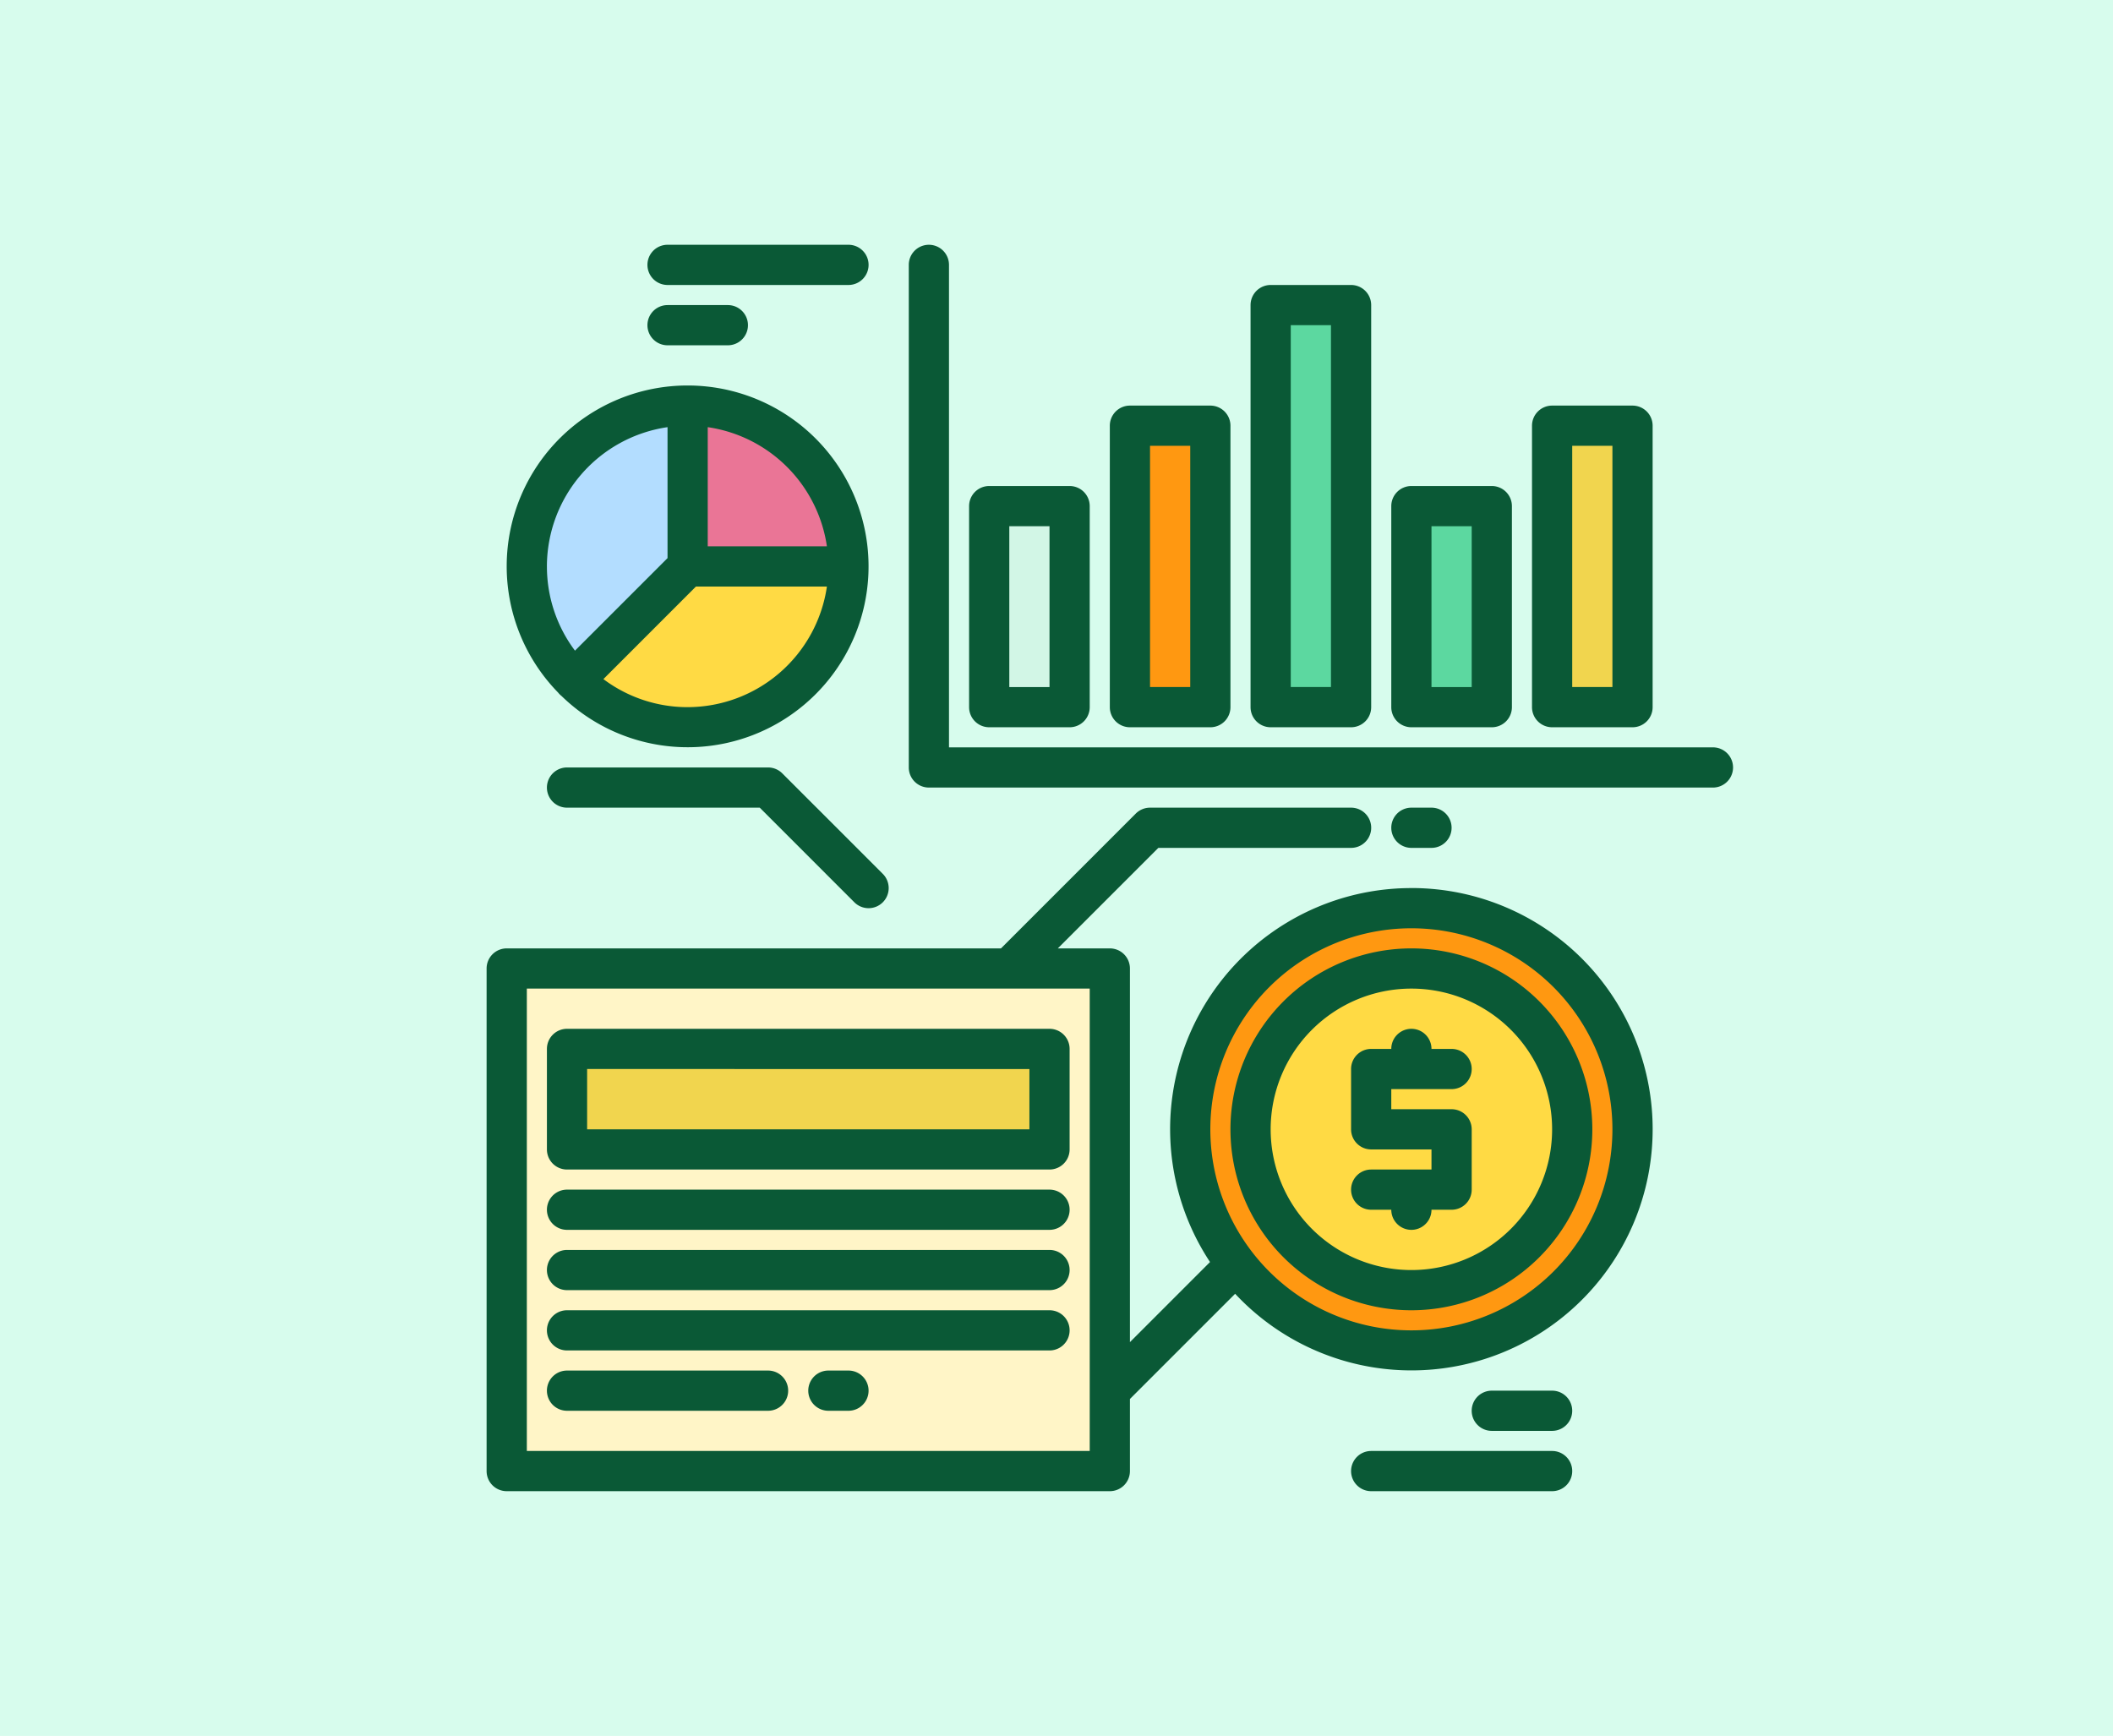 <svg xmlns="http://www.w3.org/2000/svg" width="241" height="198" viewBox="0 0 241 198">
  <g id="Grupo_99263" data-name="Grupo 99263" transform="translate(-3641.5 8569)">
    <g id="Grupo_99244" data-name="Grupo 99244" transform="translate(2637 -11881)">
      <g id="Grupo_98029" data-name="Grupo 98029" transform="translate(726.581 2778)">
        <rect id="Rectángulo_32944" data-name="Rectángulo 32944" width="241" height="198" transform="translate(277.919 534)" fill="#d7fced"/>
      </g>
    </g>
    <g id="datos" transform="translate(3689 -8549.082)">
      <g id="Grupo_99260" data-name="Grupo 99260" transform="translate(10.293 10.293)">
        <path id="Trazado_144952" data-name="Trazado 144952" d="M74.056,136A18.346,18.346,0,0,1,42.74,148.972L55.712,136Z" transform="translate(-35.076 -101.605)" fill="#ffda44"/>
        <path id="Trazado_144953" data-name="Trazado 144953" d="M42.342,72V90.344L29.37,103.316A18.346,18.346,0,0,1,42.342,72Z" transform="translate(-21.705 -55.949)" fill="#b3ddff"/>
        <path id="Trazado_144954" data-name="Trazado 144954" d="M106.344,90.344H88V72A18.344,18.344,0,0,1,106.344,90.344Z" transform="translate(-67.363 -55.949)" fill="#ea7596"/>
        <g id="Grupo_99258" data-name="Grupo 99258" transform="translate(77.939 73.716)">
          <ellipse id="Elipse_4665" data-name="Elipse 4665" cx="25.5" cy="25" rx="25.5" ry="25" transform="translate(-0.232 -0.177)" fill="#ff9811"/>
          <ellipse id="Elipse_4666" data-name="Elipse 4666" cx="18.5" cy="18" rx="18.5" ry="18" transform="translate(6.768 6.823)" fill="#ffda44"/>
        </g>
        <path id="Trazado_144955" data-name="Trazado 144955" d="M320,32h9.172V77.859H320Z" transform="translate(-232.867 -27.414)" fill="#5cd8a0"/>
        <path id="Trazado_144956" data-name="Trazado 144956" d="M376,112h9.172v22.93H376Z" transform="translate(-272.816 -84.484)" fill="#5cd8a0"/>
        <path id="Trazado_144957" data-name="Trazado 144957" d="M432,80h9.172v32.1H432Z" transform="translate(-312.766 -61.656)" fill="#f1d54e"/>
        <path id="Trazado_144958" data-name="Trazado 144958" d="M208,112h9.172v22.93H208Z" transform="translate(-152.969 -84.484)" fill="#d2f6e6"/>
        <path id="Trazado_144959" data-name="Trazado 144959" d="M264,80h9.172v32.1H264Z" transform="translate(-192.918 -61.656)" fill="#ff9811"/>
        <path id="Trazado_144960" data-name="Trazado 144960" d="M16,296H84.789v57.324H16Z" transform="translate(-16 -215.746)" fill="#fff5c7"/>
        <path id="Trazado_144961" data-name="Trazado 144961" d="M40,328H95.031v11.465H40Z" transform="translate(-33.121 -238.574)" fill="#f1d54e"/>
      </g>
      <g id="Grupo_99261" data-name="Grupo 99261" transform="translate(8 8)">
        <path id="Trazado_144964" data-name="Trazado 144964" d="M36.635,64a20.621,20.621,0,0,0-14.77,35.028,2.216,2.216,0,0,0,.378.378A20.63,20.63,0,1,0,36.635,64Zm2.293,4.752A16.082,16.082,0,0,1,52.52,82.344H38.928ZM20.584,84.637A16.075,16.075,0,0,1,34.342,68.752V83.688L23.786,94.244a15.967,15.967,0,0,1-3.2-9.608Zm16.051,16.051a15.967,15.967,0,0,1-9.608-3.2L37.584,86.93H52.52A16.075,16.075,0,0,1,36.635,100.687Z" transform="translate(-13.706 -47.949)" fill="#0a5936"/>
        <path id="Trazado_144965" data-name="Trazado 144965" d="M113.477,241.172A27.5,27.5,0,0,0,90.51,283.824l-9.135,9.137V250.344a2.293,2.293,0,0,0-2.293-2.293h-5.93l11.465-11.465H106.6a2.293,2.293,0,1,0,0-4.586H83.668a2.3,2.3,0,0,0-1.622.671l-15.377,15.38H10.293A2.293,2.293,0,0,0,8,250.344v57.324a2.293,2.293,0,0,0,2.293,2.293H79.082a2.293,2.293,0,0,0,2.293-2.293v-8.223l12-12a27.509,27.509,0,1,0,20.106-46.278ZM76.789,298.493v6.882h-64.2V252.637h64.2Zm36.687-6.876a22.93,22.93,0,1,1,22.93-22.93,22.93,22.93,0,0,1-22.93,22.93Z" transform="translate(-8 -167.797)" fill="#0a5936"/>
        <path id="Trazado_144966" data-name="Trazado 144966" d="M324.637,288a20.637,20.637,0,1,0,20.637,20.637A20.637,20.637,0,0,0,324.637,288Zm0,36.688a16.051,16.051,0,1,1,16.051-16.051A16.051,16.051,0,0,1,324.637,324.688Z" transform="translate(-219.16 -207.746)" fill="#0a5936"/>
        <path id="Trazado_144967" data-name="Trazado 144967" d="M365.758,331.465v6.879a2.293,2.293,0,0,1-2.293,2.293h-2.293a2.293,2.293,0,0,1-4.586,0h-2.293a2.293,2.293,0,0,1,0-4.586h6.879v-2.293h-6.879A2.293,2.293,0,0,1,352,331.465v-6.879a2.293,2.293,0,0,1,2.293-2.293h2.293a2.293,2.293,0,0,1,4.586,0h2.293a2.293,2.293,0,1,1,0,4.586h-6.879v2.293h6.879A2.293,2.293,0,0,1,365.758,331.465Z" transform="translate(-253.402 -230.574)" fill="#0a5936"/>
        <path id="Trazado_144968" data-name="Trazado 144968" d="M314.293,74.445h9.172a2.293,2.293,0,0,0,2.293-2.293V26.293A2.293,2.293,0,0,0,323.465,24h-9.172A2.293,2.293,0,0,0,312,26.293V72.152A2.293,2.293,0,0,0,314.293,74.445Zm2.293-45.859h4.586V69.859h-4.586Z" transform="translate(-224.867 -19.414)" fill="#0a5936"/>
        <path id="Trazado_144969" data-name="Trazado 144969" d="M370.293,131.516h9.172a2.293,2.293,0,0,0,2.293-2.293v-22.93A2.293,2.293,0,0,0,379.465,104h-9.172A2.293,2.293,0,0,0,368,106.293v22.93A2.293,2.293,0,0,0,370.293,131.516Zm2.293-22.93h4.586V126.93h-4.586Z" transform="translate(-264.816 -76.484)" fill="#0a5936"/>
        <path id="Trazado_144970" data-name="Trazado 144970" d="M426.293,108.688h9.172a2.293,2.293,0,0,0,2.293-2.293v-32.1A2.293,2.293,0,0,0,435.465,72h-9.172A2.293,2.293,0,0,0,424,74.293v32.1A2.293,2.293,0,0,0,426.293,108.688Zm2.293-32.1h4.586V104.1h-4.586Z" transform="translate(-304.766 -53.656)" fill="#0a5936"/>
        <path id="Trazado_144971" data-name="Trazado 144971" d="M202.293,131.516h9.172a2.293,2.293,0,0,0,2.293-2.293v-22.93A2.293,2.293,0,0,0,211.465,104h-9.172A2.293,2.293,0,0,0,200,106.293v22.93A2.293,2.293,0,0,0,202.293,131.516Zm2.293-22.93h4.586V126.93h-4.586Z" transform="translate(-144.969 -76.484)" fill="#0a5936"/>
        <path id="Trazado_144972" data-name="Trazado 144972" d="M258.293,108.688h9.172a2.293,2.293,0,0,0,2.293-2.293v-32.1A2.293,2.293,0,0,0,267.465,72h-9.172A2.293,2.293,0,0,0,256,74.293v32.1A2.293,2.293,0,0,0,258.293,108.688Zm2.293-32.1h4.586V104.1h-4.586Z" transform="translate(-184.918 -53.656)" fill="#0a5936"/>
        <path id="Trazado_144973" data-name="Trazado 144973" d="M178.293,69.91h89.426a2.293,2.293,0,0,0,0-4.586H180.586V10.293a2.293,2.293,0,0,0-4.586,0V67.617A2.293,2.293,0,0,0,178.293,69.91Z" transform="translate(-127.848 -8)" fill="#0a5936"/>
        <path id="Trazado_144974" data-name="Trazado 144974" d="M89.324,320H34.293A2.293,2.293,0,0,0,32,322.293v11.465a2.293,2.293,0,0,0,2.293,2.293H89.324a2.293,2.293,0,0,0,2.293-2.293V322.293A2.293,2.293,0,0,0,89.324,320Zm-2.293,11.465H36.586v-6.879H87.031Z" transform="translate(-25.121 -230.574)" fill="#0a5936"/>
        <path id="Trazado_144975" data-name="Trazado 144975" d="M89.324,384H34.293a2.293,2.293,0,0,0,0,4.586H89.324a2.293,2.293,0,0,0,0-4.586Z" transform="translate(-25.121 -276.23)" fill="#0a5936"/>
        <path id="Trazado_144976" data-name="Trazado 144976" d="M89.324,408H34.293a2.293,2.293,0,0,0,0,4.586H89.324a2.293,2.293,0,0,0,0-4.586Z" transform="translate(-25.121 -293.352)" fill="#0a5936"/>
        <path id="Trazado_144977" data-name="Trazado 144977" d="M89.324,432H34.293a2.293,2.293,0,0,0,0,4.586H89.324a2.293,2.293,0,0,0,0-4.586Z" transform="translate(-25.121 -310.473)" fill="#0a5936"/>
        <path id="Trazado_144978" data-name="Trazado 144978" d="M57.223,456H34.293a2.293,2.293,0,0,0,0,4.586h22.93a2.293,2.293,0,1,0,0-4.586Z" transform="translate(-25.121 -327.594)" fill="#0a5936"/>
        <path id="Trazado_144979" data-name="Trazado 144979" d="M140.586,456h-2.293a2.293,2.293,0,0,0,0,4.586h2.293a2.293,2.293,0,0,0,0-4.586Z" transform="translate(-99.313 -327.594)" fill="#0a5936"/>
        <path id="Trazado_144980" data-name="Trazado 144980" d="M370.293,232a2.293,2.293,0,0,0,0,4.586h2.293a2.293,2.293,0,0,0,0-4.586Z" transform="translate(-264.816 -167.797)" fill="#0a5936"/>
        <path id="Trazado_144981" data-name="Trazado 144981" d="M57.223,216H34.293a2.293,2.293,0,0,0,0,4.586h21.98l10.793,10.793a2.293,2.293,0,1,0,3.243-3.243L58.844,216.672A2.293,2.293,0,0,0,57.223,216Z" transform="translate(-25.121 -156.383)" fill="#0a5936"/>
        <path id="Trazado_144983" data-name="Trazado 144983" d="M74.293,12.586H94.93A2.293,2.293,0,0,0,94.93,8H74.293a2.293,2.293,0,1,0,0,4.586Z" transform="translate(-53.656 -8)" fill="#0a5936"/>
        <path id="Trazado_144984" data-name="Trazado 144984" d="M74.293,36.586h6.879a2.293,2.293,0,0,0,0-4.586H74.293a2.293,2.293,0,0,0,0,4.586Z" transform="translate(-53.656 -25.121)" fill="#0a5936"/>
        <path id="Trazado_144986" data-name="Trazado 144986" d="M374.93,488H354.293a2.293,2.293,0,0,0,0,4.586H374.93a2.293,2.293,0,0,0,0-4.586Z" transform="translate(-253.402 -350.422)" fill="#0a5936"/>
        <path id="Trazado_144987" data-name="Trazado 144987" d="M409.172,464h-6.879a2.293,2.293,0,0,0,0,4.586h6.879a2.293,2.293,0,0,0,0-4.586Z" transform="translate(-287.645 -333.301)" fill="#0a5936"/>
      </g>
    </g>
  </g>
</svg>
